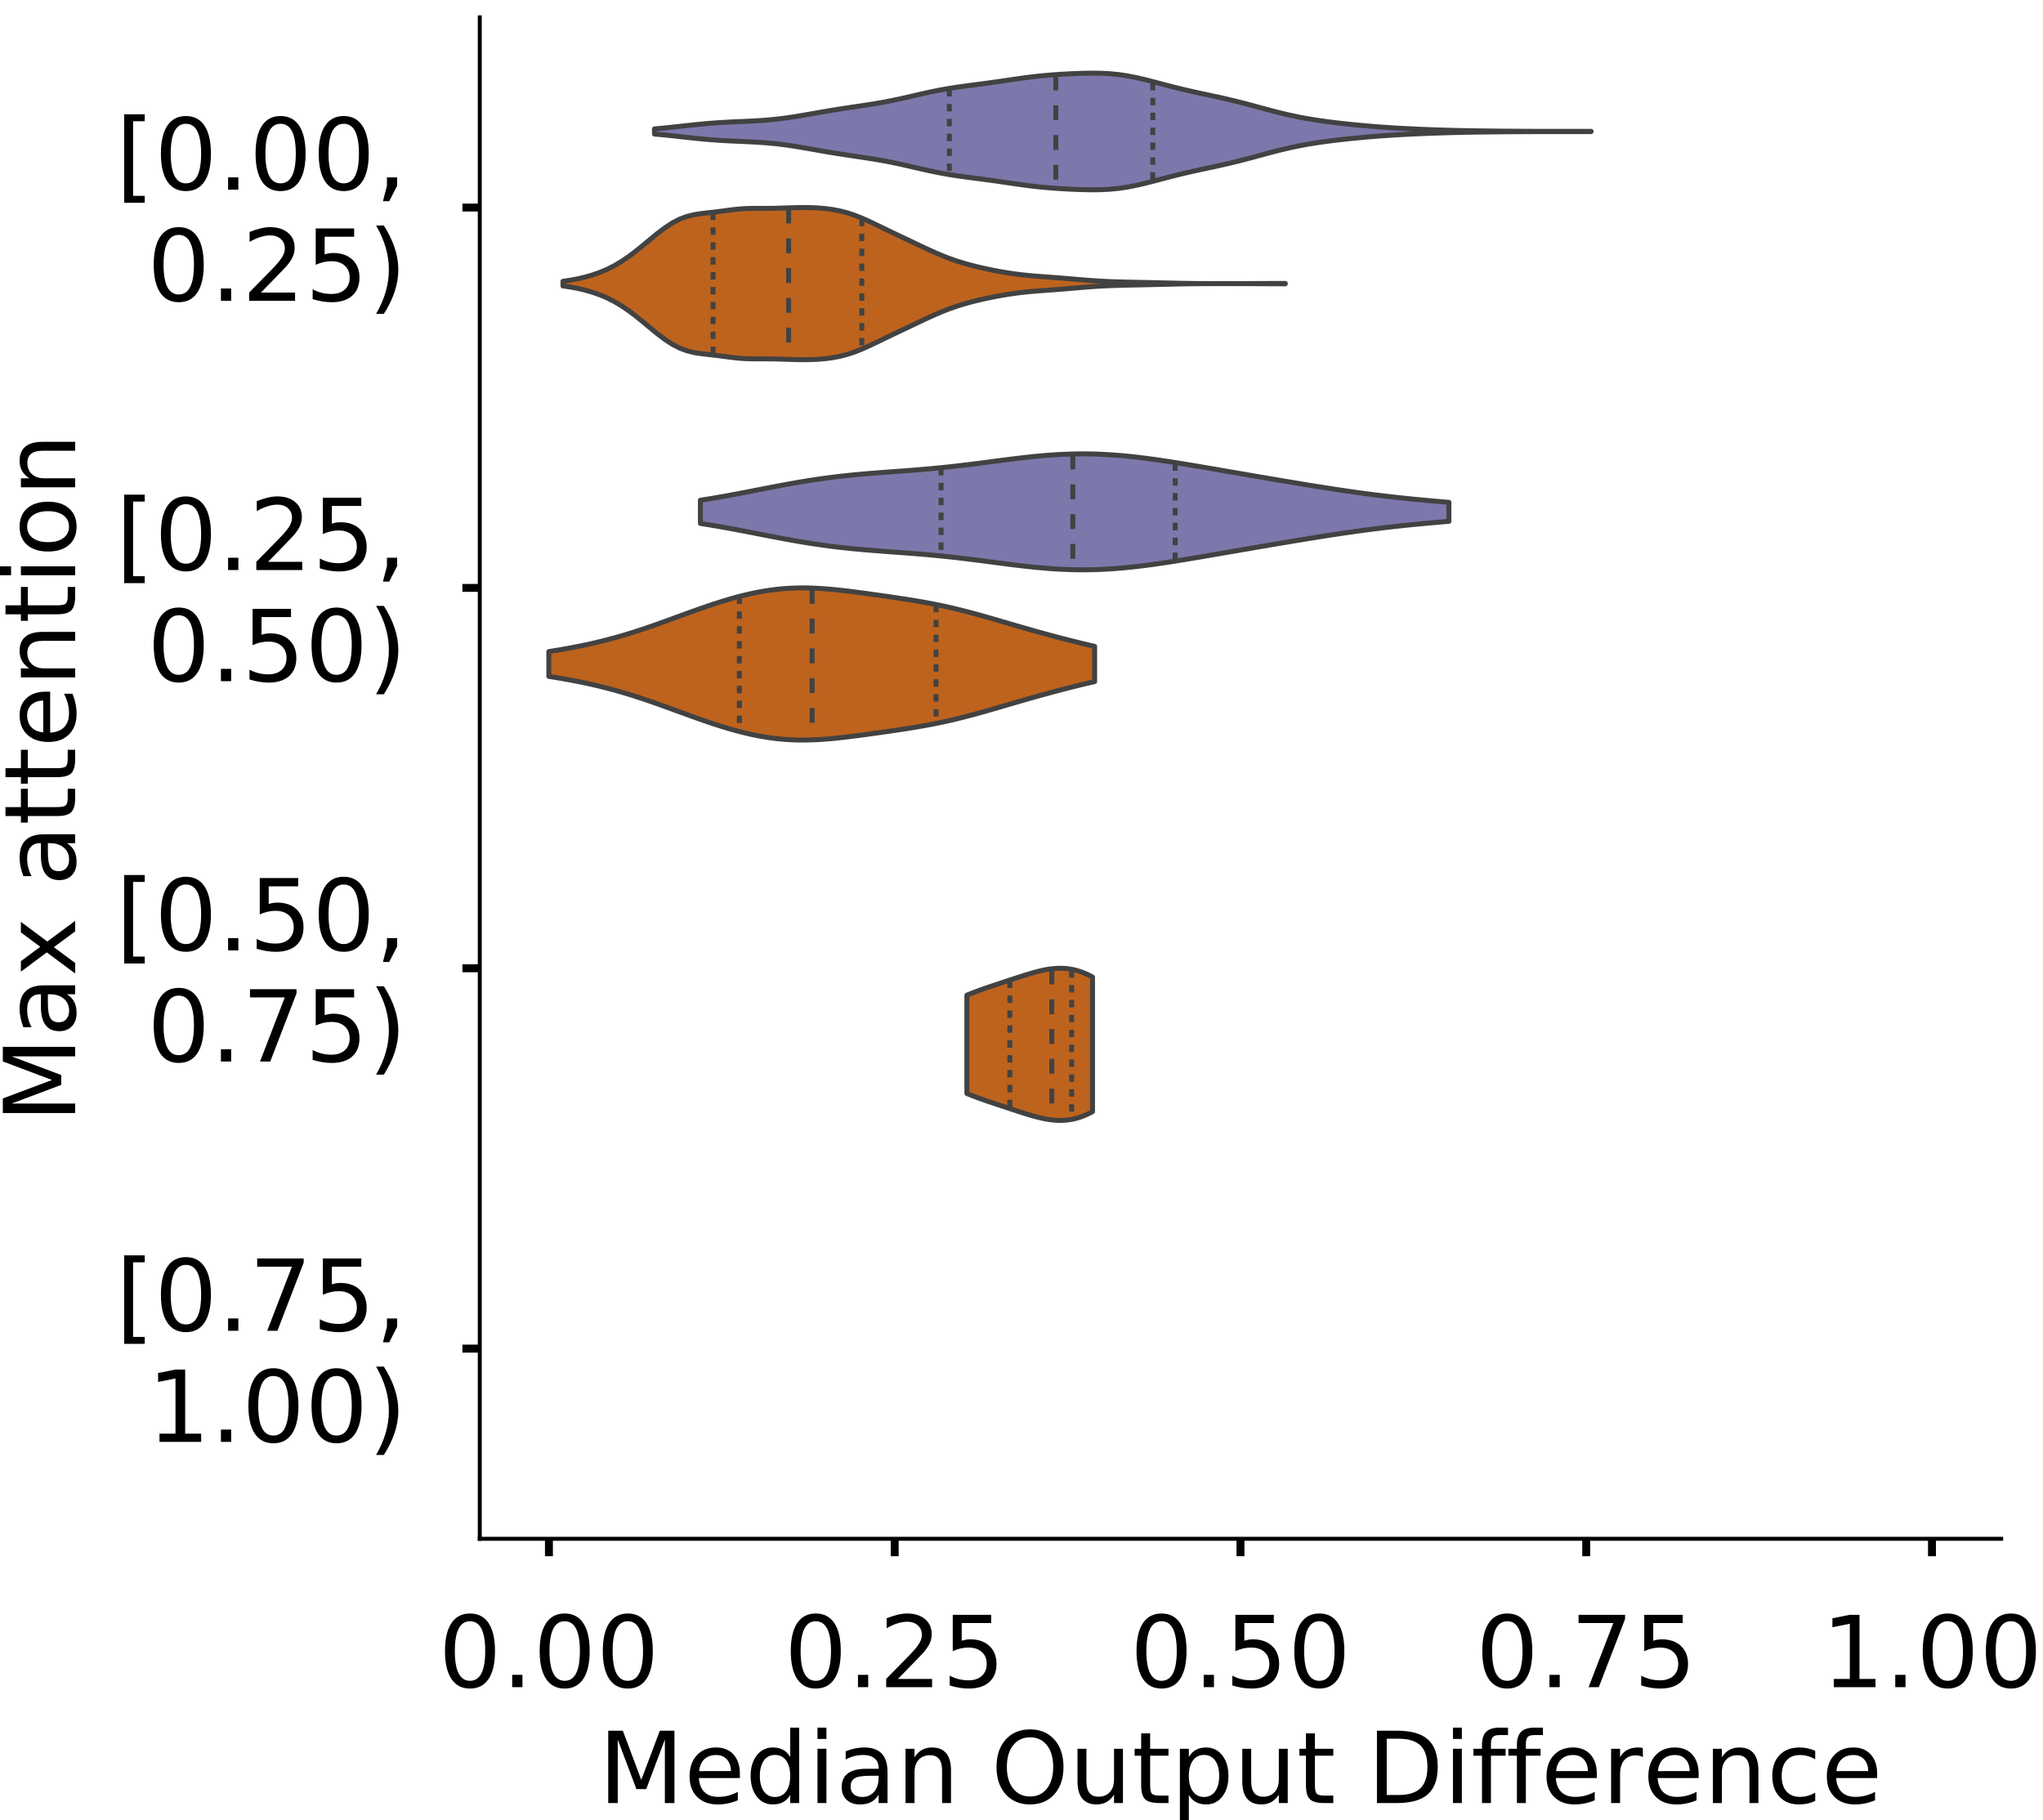 <?xml version="1.0" encoding="utf-8" standalone="no"?>
<!DOCTYPE svg PUBLIC "-//W3C//DTD SVG 1.1//EN"
  "http://www.w3.org/Graphics/SVG/1.1/DTD/svg11.dtd">
<!-- Created with matplotlib (https://matplotlib.org/) -->
<svg height="366.833pt" version="1.1" viewBox="0 0 411.77 366.833" width="411.77pt" xmlns="http://www.w3.org/2000/svg" xmlns:xlink="http://www.w3.org/1999/xlink">
 <defs>
  <style type="text/css">
*{stroke-linecap:butt;stroke-linejoin:round;}
  </style>
 </defs>
 <g id="figure_1">
  <g id="patch_1">
   <path d="M 0 366.833 
L 411.77 366.833 
L 411.77 -0 
L 0 -0 
z
" style="fill:#ffffff;"/>
  </g>
  <g id="axes_1">
   <g id="patch_2">
    <path d="M 96.7 310.133 
L 403.333 310.133 
L 403.333 3.5 
L 96.7 3.5 
z
" style="fill:#ffffff;"/>
   </g>
   <g id="PolyCollection_1">
    <defs>
     <path d="M 131.909 -339.819 
L 131.909 -340.852 
L 133.816 -341.029 
L 135.723 -341.226 
L 137.63 -341.436 
L 139.537 -341.644 
L 141.444 -341.837 
L 143.351 -342.003 
L 145.257 -342.138 
L 147.164 -342.242 
L 149.071 -342.328 
L 150.978 -342.412 
L 152.885 -342.514 
L 154.792 -342.652 
L 156.699 -342.841 
L 158.606 -343.083 
L 160.513 -343.372 
L 162.419 -343.694 
L 164.326 -344.031 
L 166.233 -344.364 
L 168.14 -344.684 
L 170.047 -344.985 
L 171.954 -345.271 
L 173.861 -345.552 
L 175.768 -345.846 
L 177.675 -346.168 
L 179.582 -346.529 
L 181.488 -346.93 
L 183.395 -347.362 
L 185.302 -347.803 
L 187.209 -348.231 
L 189.116 -348.625 
L 191.023 -348.972 
L 192.93 -349.271 
L 194.837 -349.536 
L 196.744 -349.784 
L 198.651 -350.034 
L 200.557 -350.298 
L 202.464 -350.575 
L 204.371 -350.856 
L 206.278 -351.125 
L 208.185 -351.366 
L 210.092 -351.57 
L 211.999 -351.736 
L 213.906 -351.867 
L 215.813 -351.97 
L 217.72 -352.046 
L 219.626 -352.089 
L 221.533 -352.08 
L 223.44 -351.997 
L 225.347 -351.821 
L 227.254 -351.541 
L 229.161 -351.164 
L 231.068 -350.714 
L 232.975 -350.22 
L 234.882 -349.716 
L 236.789 -349.224 
L 238.695 -348.759 
L 240.602 -348.323 
L 242.509 -347.907 
L 244.416 -347.499 
L 246.323 -347.083 
L 248.23 -346.643 
L 250.137 -346.172 
L 252.044 -345.673 
L 253.951 -345.155 
L 255.858 -344.639 
L 257.764 -344.144 
L 259.671 -343.688 
L 261.578 -343.28 
L 263.485 -342.923 
L 265.392 -342.613 
L 267.299 -342.341 
L 269.206 -342.101 
L 271.113 -341.884 
L 273.02 -341.686 
L 274.927 -341.505 
L 276.833 -341.342 
L 278.74 -341.198 
L 280.647 -341.071 
L 282.554 -340.96 
L 284.461 -340.863 
L 286.368 -340.777 
L 288.275 -340.702 
L 290.182 -340.636 
L 292.089 -340.579 
L 293.996 -340.532 
L 295.902 -340.494 
L 297.809 -340.463 
L 299.716 -340.438 
L 301.623 -340.418 
L 303.53 -340.401 
L 305.437 -340.387 
L 307.344 -340.376 
L 309.251 -340.367 
L 311.158 -340.362 
L 313.064 -340.36 
L 314.971 -340.36 
L 316.878 -340.361 
L 318.785 -340.362 
L 320.692 -340.362 
L 320.692 -340.31 
L 320.692 -340.31 
L 318.785 -340.31 
L 316.878 -340.311 
L 314.971 -340.312 
L 313.064 -340.312 
L 311.158 -340.31 
L 309.251 -340.304 
L 307.344 -340.296 
L 305.437 -340.285 
L 303.53 -340.271 
L 301.623 -340.254 
L 299.716 -340.234 
L 297.809 -340.209 
L 295.902 -340.178 
L 293.996 -340.14 
L 292.089 -340.093 
L 290.182 -340.036 
L 288.275 -339.97 
L 286.368 -339.894 
L 284.461 -339.809 
L 282.554 -339.712 
L 280.647 -339.601 
L 278.74 -339.474 
L 276.833 -339.329 
L 274.927 -339.166 
L 273.02 -338.986 
L 271.113 -338.788 
L 269.206 -338.571 
L 267.299 -338.33 
L 265.392 -338.059 
L 263.485 -337.749 
L 261.578 -337.392 
L 259.671 -336.984 
L 257.764 -336.528 
L 255.858 -336.033 
L 253.951 -335.517 
L 252.044 -334.999 
L 250.137 -334.499 
L 248.23 -334.029 
L 246.323 -333.589 
L 244.416 -333.172 
L 242.509 -332.764 
L 240.602 -332.349 
L 238.695 -331.912 
L 236.789 -331.447 
L 234.882 -330.956 
L 232.975 -330.451 
L 231.068 -329.958 
L 229.161 -329.507 
L 227.254 -329.131 
L 225.347 -328.851 
L 223.44 -328.674 
L 221.533 -328.592 
L 219.626 -328.583 
L 217.72 -328.625 
L 215.813 -328.702 
L 213.906 -328.805 
L 211.999 -328.936 
L 210.092 -329.102 
L 208.185 -329.306 
L 206.278 -329.547 
L 204.371 -329.816 
L 202.464 -330.097 
L 200.557 -330.374 
L 198.651 -330.638 
L 196.744 -330.888 
L 194.837 -331.136 
L 192.93 -331.4 
L 191.023 -331.7 
L 189.116 -332.047 
L 187.209 -332.44 
L 185.302 -332.868 
L 183.395 -333.31 
L 181.488 -333.742 
L 179.582 -334.143 
L 177.675 -334.504 
L 175.768 -334.826 
L 173.861 -335.119 
L 171.954 -335.401 
L 170.047 -335.687 
L 168.14 -335.988 
L 166.233 -336.307 
L 164.326 -336.641 
L 162.419 -336.977 
L 160.513 -337.299 
L 158.606 -337.589 
L 156.699 -337.831 
L 154.792 -338.019 
L 152.885 -338.158 
L 150.978 -338.26 
L 149.071 -338.344 
L 147.164 -338.43 
L 145.257 -338.534 
L 143.351 -338.668 
L 141.444 -338.834 
L 139.537 -339.027 
L 137.63 -339.236 
L 135.723 -339.445 
L 133.816 -339.643 
L 131.909 -339.819 
z
" id="m07b9c80032" style="stroke:#424242;"/>
    </defs>
    <g clip-path="url(#p0372a7e377)">
     <use style="fill:#7c78ab;stroke:#424242;" x="0" xlink:href="#m07b9c80032" y="366.833"/>
    </g>
   </g>
   <g id="PolyCollection_2">
    <defs>
     <path d="M 113.465 -309.203 
L 113.465 -310.142 
L 114.935 -310.359 
L 116.406 -310.635 
L 117.877 -310.977 
L 119.347 -311.395 
L 120.818 -311.903 
L 122.289 -312.518 
L 123.759 -313.254 
L 125.23 -314.123 
L 126.701 -315.121 
L 128.171 -316.231 
L 129.642 -317.421 
L 131.112 -318.644 
L 132.583 -319.843 
L 134.054 -320.952 
L 135.524 -321.91 
L 136.995 -322.67 
L 138.466 -323.217 
L 139.936 -323.576 
L 141.407 -323.803 
L 142.878 -323.973 
L 144.348 -324.141 
L 145.819 -324.331 
L 147.29 -324.527 
L 148.76 -324.69 
L 150.231 -324.793 
L 151.702 -324.835 
L 153.172 -324.838 
L 154.643 -324.837 
L 156.114 -324.855 
L 157.584 -324.896 
L 159.055 -324.946 
L 160.526 -324.988 
L 161.996 -325.004 
L 163.467 -324.984 
L 164.938 -324.917 
L 166.408 -324.792 
L 167.879 -324.594 
L 169.349 -324.309 
L 170.82 -323.924 
L 172.291 -323.436 
L 173.761 -322.853 
L 175.232 -322.196 
L 176.703 -321.495 
L 178.173 -320.78 
L 179.644 -320.07 
L 181.115 -319.37 
L 182.585 -318.674 
L 184.056 -317.976 
L 185.527 -317.277 
L 186.997 -316.586 
L 188.468 -315.92 
L 189.939 -315.296 
L 191.409 -314.725 
L 192.88 -314.213 
L 194.351 -313.757 
L 195.821 -313.352 
L 197.292 -312.987 
L 198.763 -312.655 
L 200.233 -312.352 
L 201.704 -312.075 
L 203.175 -311.828 
L 204.645 -311.614 
L 206.116 -311.433 
L 207.586 -311.283 
L 209.057 -311.158 
L 210.528 -311.047 
L 211.998 -310.941 
L 213.469 -310.83 
L 214.94 -310.71 
L 216.41 -310.584 
L 217.881 -310.457 
L 219.352 -310.338 
L 220.822 -310.234 
L 222.293 -310.148 
L 223.764 -310.081 
L 225.234 -310.03 
L 226.705 -309.991 
L 228.176 -309.958 
L 229.646 -309.929 
L 231.117 -309.899 
L 232.588 -309.867 
L 234.058 -309.832 
L 235.529 -309.796 
L 237 -309.762 
L 238.47 -309.732 
L 239.941 -309.709 
L 241.412 -309.693 
L 242.882 -309.683 
L 244.353 -309.678 
L 245.823 -309.675 
L 247.294 -309.675 
L 248.765 -309.676 
L 250.235 -309.678 
L 251.706 -309.683 
L 253.177 -309.689 
L 254.647 -309.696 
L 256.118 -309.704 
L 257.589 -309.709 
L 259.059 -309.711 
L 259.059 -309.634 
L 259.059 -309.634 
L 257.589 -309.636 
L 256.118 -309.641 
L 254.647 -309.649 
L 253.177 -309.656 
L 251.706 -309.662 
L 250.235 -309.667 
L 248.765 -309.669 
L 247.294 -309.67 
L 245.823 -309.67 
L 244.353 -309.667 
L 242.882 -309.662 
L 241.412 -309.652 
L 239.941 -309.636 
L 238.47 -309.613 
L 237 -309.583 
L 235.529 -309.549 
L 234.058 -309.513 
L 232.588 -309.478 
L 231.117 -309.446 
L 229.646 -309.416 
L 228.176 -309.387 
L 226.705 -309.354 
L 225.234 -309.315 
L 223.764 -309.264 
L 222.293 -309.197 
L 220.822 -309.111 
L 219.352 -309.007 
L 217.881 -308.888 
L 216.41 -308.761 
L 214.94 -308.635 
L 213.469 -308.515 
L 211.998 -308.404 
L 210.528 -308.298 
L 209.057 -308.187 
L 207.586 -308.062 
L 206.116 -307.912 
L 204.645 -307.731 
L 203.175 -307.517 
L 201.704 -307.27 
L 200.233 -306.993 
L 198.763 -306.69 
L 197.292 -306.358 
L 195.821 -305.993 
L 194.351 -305.588 
L 192.88 -305.132 
L 191.409 -304.62 
L 189.939 -304.049 
L 188.468 -303.425 
L 186.997 -302.759 
L 185.527 -302.068 
L 184.056 -301.369 
L 182.585 -300.671 
L 181.115 -299.975 
L 179.644 -299.275 
L 178.173 -298.565 
L 176.703 -297.85 
L 175.232 -297.149 
L 173.761 -296.492 
L 172.291 -295.909 
L 170.82 -295.421 
L 169.349 -295.036 
L 167.879 -294.751 
L 166.408 -294.553 
L 164.938 -294.428 
L 163.467 -294.361 
L 161.996 -294.341 
L 160.526 -294.357 
L 159.055 -294.399 
L 157.584 -294.449 
L 156.114 -294.49 
L 154.643 -294.508 
L 153.172 -294.507 
L 151.702 -294.51 
L 150.231 -294.552 
L 148.76 -294.655 
L 147.29 -294.818 
L 145.819 -295.014 
L 144.348 -295.204 
L 142.878 -295.372 
L 141.407 -295.542 
L 139.936 -295.769 
L 138.466 -296.128 
L 136.995 -296.675 
L 135.524 -297.435 
L 134.054 -298.393 
L 132.583 -299.502 
L 131.112 -300.701 
L 129.642 -301.924 
L 128.171 -303.114 
L 126.701 -304.224 
L 125.23 -305.222 
L 123.759 -306.091 
L 122.289 -306.827 
L 120.818 -307.442 
L 119.347 -307.95 
L 117.877 -308.368 
L 116.406 -308.71 
L 114.935 -308.986 
L 113.465 -309.203 
z
" id="m104f48e568" style="stroke:#424242;"/>
    </defs>
    <g clip-path="url(#p0372a7e377)">
     <use style="fill:#be631d;stroke:#424242;" x="0" xlink:href="#m104f48e568" y="366.833"/>
    </g>
   </g>
   <g id="PolyCollection_3">
    <defs>
     <path d="M 141.166 -261.341 
L 141.166 -266.014 
L 142.69 -266.256 
L 144.213 -266.51 
L 145.737 -266.777 
L 147.261 -267.053 
L 148.785 -267.338 
L 150.309 -267.63 
L 151.833 -267.926 
L 153.357 -268.223 
L 154.881 -268.519 
L 156.404 -268.812 
L 157.928 -269.098 
L 159.452 -269.375 
L 160.976 -269.641 
L 162.5 -269.895 
L 164.024 -270.133 
L 165.548 -270.356 
L 167.072 -270.562 
L 168.596 -270.752 
L 170.119 -270.925 
L 171.643 -271.084 
L 173.167 -271.229 
L 174.691 -271.363 
L 176.215 -271.487 
L 177.739 -271.604 
L 179.263 -271.718 
L 180.787 -271.829 
L 182.31 -271.942 
L 183.834 -272.059 
L 185.358 -272.182 
L 186.882 -272.312 
L 188.406 -272.452 
L 189.93 -272.602 
L 191.454 -272.761 
L 192.978 -272.931 
L 194.502 -273.111 
L 196.025 -273.298 
L 197.549 -273.492 
L 199.073 -273.691 
L 200.597 -273.891 
L 202.121 -274.089 
L 203.645 -274.284 
L 205.169 -274.471 
L 206.693 -274.648 
L 208.216 -274.811 
L 209.74 -274.957 
L 211.264 -275.084 
L 212.788 -275.19 
L 214.312 -275.271 
L 215.836 -275.327 
L 217.36 -275.357 
L 218.884 -275.359 
L 220.408 -275.333 
L 221.931 -275.28 
L 223.455 -275.201 
L 224.979 -275.096 
L 226.503 -274.967 
L 228.027 -274.816 
L 229.551 -274.644 
L 231.075 -274.455 
L 232.599 -274.249 
L 234.122 -274.03 
L 235.646 -273.8 
L 237.17 -273.561 
L 238.694 -273.314 
L 240.218 -273.061 
L 241.742 -272.805 
L 243.266 -272.545 
L 244.79 -272.284 
L 246.314 -272.021 
L 247.837 -271.759 
L 249.361 -271.496 
L 250.885 -271.234 
L 252.409 -270.972 
L 253.933 -270.711 
L 255.457 -270.451 
L 256.981 -270.192 
L 258.505 -269.935 
L 260.028 -269.679 
L 261.552 -269.425 
L 263.076 -269.174 
L 264.6 -268.927 
L 266.124 -268.683 
L 267.648 -268.443 
L 269.172 -268.209 
L 270.696 -267.982 
L 272.219 -267.761 
L 273.743 -267.547 
L 275.267 -267.341 
L 276.791 -267.144 
L 278.315 -266.955 
L 279.839 -266.775 
L 281.363 -266.602 
L 282.887 -266.438 
L 284.411 -266.282 
L 285.934 -266.132 
L 287.458 -265.989 
L 288.982 -265.852 
L 290.506 -265.72 
L 292.03 -265.593 
L 292.03 -261.762 
L 292.03 -261.762 
L 290.506 -261.635 
L 288.982 -261.503 
L 287.458 -261.366 
L 285.934 -261.223 
L 284.411 -261.073 
L 282.887 -260.917 
L 281.363 -260.753 
L 279.839 -260.58 
L 278.315 -260.4 
L 276.791 -260.211 
L 275.267 -260.014 
L 273.743 -259.808 
L 272.219 -259.594 
L 270.696 -259.373 
L 269.172 -259.146 
L 267.648 -258.912 
L 266.124 -258.672 
L 264.6 -258.428 
L 263.076 -258.181 
L 261.552 -257.93 
L 260.028 -257.676 
L 258.505 -257.42 
L 256.981 -257.163 
L 255.457 -256.904 
L 253.933 -256.644 
L 252.409 -256.383 
L 250.885 -256.121 
L 249.361 -255.859 
L 247.837 -255.596 
L 246.314 -255.334 
L 244.79 -255.071 
L 243.266 -254.81 
L 241.742 -254.55 
L 240.218 -254.294 
L 238.694 -254.041 
L 237.17 -253.794 
L 235.646 -253.555 
L 234.122 -253.325 
L 232.599 -253.106 
L 231.075 -252.9 
L 229.551 -252.711 
L 228.027 -252.539 
L 226.503 -252.388 
L 224.979 -252.259 
L 223.455 -252.154 
L 221.931 -252.075 
L 220.408 -252.022 
L 218.884 -251.996 
L 217.36 -251.998 
L 215.836 -252.028 
L 214.312 -252.084 
L 212.788 -252.165 
L 211.264 -252.271 
L 209.74 -252.398 
L 208.216 -252.544 
L 206.693 -252.707 
L 205.169 -252.884 
L 203.645 -253.071 
L 202.121 -253.266 
L 200.597 -253.464 
L 199.073 -253.664 
L 197.549 -253.863 
L 196.025 -254.057 
L 194.502 -254.244 
L 192.978 -254.424 
L 191.454 -254.594 
L 189.93 -254.753 
L 188.406 -254.903 
L 186.882 -255.043 
L 185.358 -255.173 
L 183.834 -255.296 
L 182.31 -255.413 
L 180.787 -255.526 
L 179.263 -255.637 
L 177.739 -255.751 
L 176.215 -255.868 
L 174.691 -255.992 
L 173.167 -256.126 
L 171.643 -256.271 
L 170.119 -256.43 
L 168.596 -256.603 
L 167.072 -256.793 
L 165.548 -256.999 
L 164.024 -257.222 
L 162.5 -257.46 
L 160.976 -257.714 
L 159.452 -257.98 
L 157.928 -258.257 
L 156.404 -258.543 
L 154.881 -258.836 
L 153.357 -259.132 
L 151.833 -259.429 
L 150.309 -259.725 
L 148.785 -260.017 
L 147.261 -260.302 
L 145.737 -260.578 
L 144.213 -260.845 
L 142.69 -261.099 
L 141.166 -261.341 
z
" id="m9729a7b9bf" style="stroke:#424242;"/>
    </defs>
    <g clip-path="url(#p0372a7e377)">
     <use style="fill:#7c78ab;stroke:#424242;" x="0" xlink:href="#m9729a7b9bf" y="366.833"/>
    </g>
   </g>
   <g id="PolyCollection_4">
    <defs>
     <path d="M 110.617 -230.513 
L 110.617 -235.515 
L 111.728 -235.692 
L 112.839 -235.877 
L 113.95 -236.071 
L 115.061 -236.273 
L 116.173 -236.486 
L 117.284 -236.709 
L 118.395 -236.943 
L 119.506 -237.19 
L 120.617 -237.45 
L 121.729 -237.723 
L 122.84 -238.01 
L 123.951 -238.311 
L 125.062 -238.625 
L 126.174 -238.954 
L 127.285 -239.295 
L 128.396 -239.649 
L 129.507 -240.015 
L 130.618 -240.391 
L 131.73 -240.776 
L 132.841 -241.168 
L 133.952 -241.567 
L 135.063 -241.97 
L 136.174 -242.375 
L 137.286 -242.782 
L 138.397 -243.187 
L 139.508 -243.588 
L 140.619 -243.985 
L 141.731 -244.375 
L 142.842 -244.756 
L 143.953 -245.127 
L 145.064 -245.485 
L 146.175 -245.829 
L 147.287 -246.156 
L 148.398 -246.466 
L 149.509 -246.757 
L 150.62 -247.026 
L 151.731 -247.274 
L 152.843 -247.497 
L 153.954 -247.696 
L 155.065 -247.869 
L 156.176 -248.015 
L 157.288 -248.135 
L 158.399 -248.227 
L 159.51 -248.293 
L 160.621 -248.332 
L 161.732 -248.346 
L 162.844 -248.335 
L 163.955 -248.302 
L 165.066 -248.248 
L 166.177 -248.174 
L 167.289 -248.084 
L 168.4 -247.979 
L 169.511 -247.861 
L 170.622 -247.733 
L 171.733 -247.596 
L 172.845 -247.453 
L 173.956 -247.306 
L 175.067 -247.154 
L 176.178 -247.001 
L 177.289 -246.844 
L 178.401 -246.686 
L 179.512 -246.526 
L 180.623 -246.363 
L 181.734 -246.196 
L 182.846 -246.024 
L 183.957 -245.847 
L 185.068 -245.662 
L 186.179 -245.468 
L 187.29 -245.264 
L 188.402 -245.05 
L 189.513 -244.824 
L 190.624 -244.585 
L 191.735 -244.335 
L 192.846 -244.072 
L 193.958 -243.797 
L 195.069 -243.512 
L 196.18 -243.216 
L 197.291 -242.912 
L 198.403 -242.6 
L 199.514 -242.283 
L 200.625 -241.962 
L 201.736 -241.638 
L 202.847 -241.313 
L 203.959 -240.987 
L 205.07 -240.664 
L 206.181 -240.342 
L 207.292 -240.023 
L 208.403 -239.708 
L 209.515 -239.398 
L 210.626 -239.091 
L 211.737 -238.79 
L 212.848 -238.493 
L 213.96 -238.201 
L 215.071 -237.915 
L 216.182 -237.633 
L 217.293 -237.357 
L 218.404 -237.087 
L 219.516 -236.822 
L 220.627 -236.564 
L 220.627 -229.464 
L 220.627 -229.464 
L 219.516 -229.206 
L 218.404 -228.942 
L 217.293 -228.671 
L 216.182 -228.395 
L 215.071 -228.114 
L 213.96 -227.827 
L 212.848 -227.535 
L 211.737 -227.238 
L 210.626 -226.937 
L 209.515 -226.631 
L 208.403 -226.32 
L 207.292 -226.005 
L 206.181 -225.686 
L 205.07 -225.365 
L 203.959 -225.041 
L 202.847 -224.716 
L 201.736 -224.391 
L 200.625 -224.066 
L 199.514 -223.745 
L 198.403 -223.428 
L 197.291 -223.116 
L 196.18 -222.812 
L 195.069 -222.517 
L 193.958 -222.231 
L 192.846 -221.956 
L 191.735 -221.694 
L 190.624 -221.443 
L 189.513 -221.205 
L 188.402 -220.978 
L 187.29 -220.764 
L 186.179 -220.56 
L 185.068 -220.367 
L 183.957 -220.182 
L 182.846 -220.004 
L 181.734 -219.832 
L 180.623 -219.665 
L 179.512 -219.502 
L 178.401 -219.342 
L 177.289 -219.184 
L 176.178 -219.028 
L 175.067 -218.874 
L 173.956 -218.723 
L 172.845 -218.575 
L 171.733 -218.432 
L 170.622 -218.296 
L 169.511 -218.168 
L 168.4 -218.05 
L 167.289 -217.945 
L 166.177 -217.854 
L 165.066 -217.781 
L 163.955 -217.726 
L 162.844 -217.693 
L 161.732 -217.683 
L 160.621 -217.696 
L 159.51 -217.736 
L 158.399 -217.801 
L 157.288 -217.894 
L 156.176 -218.013 
L 155.065 -218.16 
L 153.954 -218.333 
L 152.843 -218.531 
L 151.731 -218.755 
L 150.62 -219.002 
L 149.509 -219.272 
L 148.398 -219.562 
L 147.287 -219.872 
L 146.175 -220.2 
L 145.064 -220.544 
L 143.953 -220.902 
L 142.842 -221.272 
L 141.731 -221.653 
L 140.619 -222.043 
L 139.508 -222.44 
L 138.397 -222.842 
L 137.286 -223.247 
L 136.174 -223.653 
L 135.063 -224.058 
L 133.952 -224.461 
L 132.841 -224.86 
L 131.73 -225.253 
L 130.618 -225.638 
L 129.507 -226.014 
L 128.396 -226.379 
L 127.285 -226.733 
L 126.174 -227.075 
L 125.062 -227.403 
L 123.951 -227.718 
L 122.84 -228.018 
L 121.729 -228.305 
L 120.617 -228.578 
L 119.506 -228.838 
L 118.395 -229.085 
L 117.284 -229.32 
L 116.173 -229.543 
L 115.061 -229.755 
L 113.95 -229.958 
L 112.839 -230.151 
L 111.728 -230.336 
L 110.617 -230.513 
z
" id="mc5e577e19a" style="stroke:#424242;"/>
    </defs>
    <g clip-path="url(#p0372a7e377)">
     <use style="fill:#be631d;stroke:#424242;" x="0" xlink:href="#mc5e577e19a" y="366.833"/>
    </g>
   </g>
   <g id="PolyCollection_5">
    <defs>
     <path d="M 194.874 -146.451 
L 194.874 -166.261 
L 195.13 -166.365 
L 195.386 -166.469 
L 195.642 -166.571 
L 195.898 -166.671 
L 196.153 -166.771 
L 196.409 -166.869 
L 196.665 -166.965 
L 196.921 -167.061 
L 197.177 -167.155 
L 197.432 -167.249 
L 197.688 -167.341 
L 197.944 -167.432 
L 198.2 -167.523 
L 198.456 -167.612 
L 198.712 -167.701 
L 198.967 -167.79 
L 199.223 -167.877 
L 199.479 -167.964 
L 199.735 -168.051 
L 199.991 -168.137 
L 200.246 -168.223 
L 200.502 -168.308 
L 200.758 -168.394 
L 201.014 -168.479 
L 201.27 -168.563 
L 201.526 -168.648 
L 201.781 -168.733 
L 202.037 -168.817 
L 202.293 -168.902 
L 202.549 -168.986 
L 202.805 -169.07 
L 203.061 -169.155 
L 203.316 -169.239 
L 203.572 -169.324 
L 203.828 -169.408 
L 204.084 -169.492 
L 204.34 -169.576 
L 204.595 -169.66 
L 204.851 -169.744 
L 205.107 -169.827 
L 205.363 -169.91 
L 205.619 -169.993 
L 205.875 -170.075 
L 206.13 -170.157 
L 206.386 -170.238 
L 206.642 -170.318 
L 206.898 -170.398 
L 207.154 -170.476 
L 207.409 -170.554 
L 207.665 -170.63 
L 207.921 -170.704 
L 208.177 -170.777 
L 208.433 -170.849 
L 208.689 -170.919 
L 208.944 -170.986 
L 209.2 -171.052 
L 209.456 -171.115 
L 209.712 -171.176 
L 209.968 -171.235 
L 210.224 -171.29 
L 210.479 -171.343 
L 210.735 -171.392 
L 210.991 -171.439 
L 211.247 -171.481 
L 211.503 -171.521 
L 211.758 -171.556 
L 212.014 -171.588 
L 212.27 -171.615 
L 212.526 -171.639 
L 212.782 -171.658 
L 213.038 -171.672 
L 213.293 -171.682 
L 213.549 -171.687 
L 213.805 -171.688 
L 214.061 -171.683 
L 214.317 -171.673 
L 214.572 -171.658 
L 214.828 -171.638 
L 215.084 -171.612 
L 215.34 -171.581 
L 215.596 -171.544 
L 215.852 -171.502 
L 216.107 -171.454 
L 216.363 -171.4 
L 216.619 -171.341 
L 216.875 -171.276 
L 217.131 -171.205 
L 217.387 -171.129 
L 217.642 -171.047 
L 217.898 -170.959 
L 218.154 -170.866 
L 218.41 -170.767 
L 218.666 -170.662 
L 218.921 -170.552 
L 219.177 -170.437 
L 219.433 -170.316 
L 219.689 -170.191 
L 219.945 -170.06 
L 220.201 -169.924 
L 220.201 -142.788 
L 220.201 -142.788 
L 219.945 -142.652 
L 219.689 -142.521 
L 219.433 -142.395 
L 219.177 -142.275 
L 218.921 -142.159 
L 218.666 -142.049 
L 218.41 -141.945 
L 218.154 -141.846 
L 217.898 -141.753 
L 217.642 -141.665 
L 217.387 -141.583 
L 217.131 -141.506 
L 216.875 -141.436 
L 216.619 -141.371 
L 216.363 -141.312 
L 216.107 -141.258 
L 215.852 -141.21 
L 215.596 -141.168 
L 215.34 -141.131 
L 215.084 -141.1 
L 214.828 -141.074 
L 214.572 -141.054 
L 214.317 -141.039 
L 214.061 -141.029 
L 213.805 -141.024 
L 213.549 -141.024 
L 213.293 -141.03 
L 213.038 -141.039 
L 212.782 -141.054 
L 212.526 -141.073 
L 212.27 -141.096 
L 212.014 -141.124 
L 211.758 -141.155 
L 211.503 -141.191 
L 211.247 -141.23 
L 210.991 -141.273 
L 210.735 -141.319 
L 210.479 -141.369 
L 210.224 -141.422 
L 209.968 -141.477 
L 209.712 -141.535 
L 209.456 -141.596 
L 209.2 -141.66 
L 208.944 -141.725 
L 208.689 -141.793 
L 208.433 -141.863 
L 208.177 -141.934 
L 207.921 -142.007 
L 207.665 -142.082 
L 207.409 -142.158 
L 207.154 -142.235 
L 206.898 -142.314 
L 206.642 -142.393 
L 206.386 -142.473 
L 206.13 -142.555 
L 205.875 -142.636 
L 205.619 -142.718 
L 205.363 -142.801 
L 205.107 -142.884 
L 204.851 -142.968 
L 204.595 -143.052 
L 204.34 -143.136 
L 204.084 -143.22 
L 203.828 -143.304 
L 203.572 -143.388 
L 203.316 -143.472 
L 203.061 -143.557 
L 202.805 -143.641 
L 202.549 -143.726 
L 202.293 -143.81 
L 202.037 -143.895 
L 201.781 -143.979 
L 201.526 -144.064 
L 201.27 -144.148 
L 201.014 -144.233 
L 200.758 -144.318 
L 200.502 -144.403 
L 200.246 -144.489 
L 199.991 -144.575 
L 199.735 -144.661 
L 199.479 -144.747 
L 199.223 -144.834 
L 198.967 -144.922 
L 198.712 -145.01 
L 198.456 -145.099 
L 198.2 -145.189 
L 197.944 -145.279 
L 197.688 -145.371 
L 197.432 -145.463 
L 197.177 -145.556 
L 196.921 -145.651 
L 196.665 -145.746 
L 196.409 -145.843 
L 196.153 -145.941 
L 195.898 -146.04 
L 195.642 -146.141 
L 195.386 -146.243 
L 195.13 -146.346 
L 194.874 -146.451 
z
" id="m0be4e04fec" style="stroke:#424242;"/>
    </defs>
    <g clip-path="url(#p0372a7e377)">
     <use style="fill:#be631d;stroke:#424242;" x="0" xlink:href="#m0be4e04fec" y="366.833"/>
    </g>
   </g>
   <g id="patch_3">
    <path clip-path="url(#p0372a7e377)" d="M 110.638 41.829 
L 110.638 41.829 
L 110.638 41.829 
L 110.638 41.829 
z
" style="fill:#7c78ab;stroke:#424242;stroke-linejoin:miter;stroke-width:0.5;"/>
   </g>
   <g id="patch_4">
    <path clip-path="url(#p0372a7e377)" d="M 110.638 41.829 
L 110.638 41.829 
L 110.638 41.829 
L 110.638 41.829 
z
" style="fill:#be631d;stroke:#424242;stroke-linejoin:miter;stroke-width:0.5;"/>
   </g>
   <g id="matplotlib.axis_1">
    <g id="xtick_1">
     <g id="line2d_1">
      <defs>
       <path d="M 0 0 
L 0 3.5 
" id="m68cebe963a" style="stroke:#000000;stroke-width:1.6;"/>
      </defs>
      <g>
       <use style="stroke:#000000;stroke-width:1.6;" x="110.638" xlink:href="#m68cebe963a" y="310.133"/>
      </g>
     </g>
     <g id="text_1">
      <!-- 0.00 -->
      <defs>
       <path d="M 31.781 66.406 
Q 24.172 66.406 20.328 58.906 
Q 16.5 51.422 16.5 36.375 
Q 16.5 21.391 20.328 13.891 
Q 24.172 6.391 31.781 6.391 
Q 39.453 6.391 43.281 13.891 
Q 47.125 21.391 47.125 36.375 
Q 47.125 51.422 43.281 58.906 
Q 39.453 66.406 31.781 66.406 
z
M 31.781 74.219 
Q 44.047 74.219 50.516 64.516 
Q 56.984 54.828 56.984 36.375 
Q 56.984 17.969 50.516 8.266 
Q 44.047 -1.422 31.781 -1.422 
Q 19.531 -1.422 13.062 8.266 
Q 6.594 17.969 6.594 36.375 
Q 6.594 54.828 13.062 64.516 
Q 19.531 74.219 31.781 74.219 
z
" id="DejaVuSans-48"/>
       <path d="M 10.688 12.406 
L 21 12.406 
L 21 0 
L 10.688 0 
z
" id="DejaVuSans-46"/>
      </defs>
      <g transform="translate(88.372 340.03)scale(0.2 -0.2)">
       <use xlink:href="#DejaVuSans-48"/>
       <use x="63.623" xlink:href="#DejaVuSans-46"/>
       <use x="95.41" xlink:href="#DejaVuSans-48"/>
       <use x="159.033" xlink:href="#DejaVuSans-48"/>
      </g>
     </g>
    </g>
    <g id="xtick_2">
     <g id="line2d_2">
      <g>
       <use style="stroke:#000000;stroke-width:1.6;" x="180.327" xlink:href="#m68cebe963a" y="310.133"/>
      </g>
     </g>
     <g id="text_2">
      <!-- 0.25 -->
      <defs>
       <path d="M 19.188 8.297 
L 53.609 8.297 
L 53.609 0 
L 7.328 0 
L 7.328 8.297 
Q 12.938 14.109 22.625 23.891 
Q 32.328 33.688 34.812 36.531 
Q 39.547 41.844 41.422 45.531 
Q 43.312 49.219 43.312 52.781 
Q 43.312 58.594 39.234 62.25 
Q 35.156 65.922 28.609 65.922 
Q 23.969 65.922 18.812 64.312 
Q 13.672 62.703 7.812 59.422 
L 7.812 69.391 
Q 13.766 71.781 18.938 73 
Q 24.125 74.219 28.422 74.219 
Q 39.75 74.219 46.484 68.547 
Q 53.219 62.891 53.219 53.422 
Q 53.219 48.922 51.531 44.891 
Q 49.859 40.875 45.406 35.406 
Q 44.188 33.984 37.641 27.219 
Q 31.109 20.453 19.188 8.297 
z
" id="DejaVuSans-50"/>
       <path d="M 10.797 72.906 
L 49.516 72.906 
L 49.516 64.594 
L 19.828 64.594 
L 19.828 46.734 
Q 21.969 47.469 24.109 47.828 
Q 26.266 48.188 28.422 48.188 
Q 40.625 48.188 47.75 41.5 
Q 54.891 34.812 54.891 23.391 
Q 54.891 11.625 47.562 5.094 
Q 40.234 -1.422 26.906 -1.422 
Q 22.312 -1.422 17.547 -0.641 
Q 12.797 0.141 7.719 1.703 
L 7.719 11.625 
Q 12.109 9.234 16.797 8.062 
Q 21.484 6.891 26.703 6.891 
Q 35.156 6.891 40.078 11.328 
Q 45.016 15.766 45.016 23.391 
Q 45.016 31 40.078 35.438 
Q 35.156 39.891 26.703 39.891 
Q 22.75 39.891 18.812 39.016 
Q 14.891 38.141 10.797 36.281 
z
" id="DejaVuSans-53"/>
      </defs>
      <g transform="translate(158.062 340.03)scale(0.2 -0.2)">
       <use xlink:href="#DejaVuSans-48"/>
       <use x="63.623" xlink:href="#DejaVuSans-46"/>
       <use x="95.41" xlink:href="#DejaVuSans-50"/>
       <use x="159.033" xlink:href="#DejaVuSans-53"/>
      </g>
     </g>
    </g>
    <g id="xtick_3">
     <g id="line2d_3">
      <g>
       <use style="stroke:#000000;stroke-width:1.6;" x="250.017" xlink:href="#m68cebe963a" y="310.133"/>
      </g>
     </g>
     <g id="text_3">
      <!-- 0.50 -->
      <g transform="translate(227.751 340.03)scale(0.2 -0.2)">
       <use xlink:href="#DejaVuSans-48"/>
       <use x="63.623" xlink:href="#DejaVuSans-46"/>
       <use x="95.41" xlink:href="#DejaVuSans-53"/>
       <use x="159.033" xlink:href="#DejaVuSans-48"/>
      </g>
     </g>
    </g>
    <g id="xtick_4">
     <g id="line2d_4">
      <g>
       <use style="stroke:#000000;stroke-width:1.6;" x="319.706" xlink:href="#m68cebe963a" y="310.133"/>
      </g>
     </g>
     <g id="text_4">
      <!-- 0.75 -->
      <defs>
       <path d="M 8.203 72.906 
L 55.078 72.906 
L 55.078 68.703 
L 28.609 0 
L 18.312 0 
L 43.219 64.594 
L 8.203 64.594 
z
" id="DejaVuSans-55"/>
      </defs>
      <g transform="translate(297.44 340.03)scale(0.2 -0.2)">
       <use xlink:href="#DejaVuSans-48"/>
       <use x="63.623" xlink:href="#DejaVuSans-46"/>
       <use x="95.41" xlink:href="#DejaVuSans-55"/>
       <use x="159.033" xlink:href="#DejaVuSans-53"/>
      </g>
     </g>
    </g>
    <g id="xtick_5">
     <g id="line2d_5">
      <g>
       <use style="stroke:#000000;stroke-width:1.6;" x="389.395" xlink:href="#m68cebe963a" y="310.133"/>
      </g>
     </g>
     <g id="text_5">
      <!-- 1.00 -->
      <defs>
       <path d="M 12.406 8.297 
L 28.516 8.297 
L 28.516 63.922 
L 10.984 60.406 
L 10.984 69.391 
L 28.422 72.906 
L 38.281 72.906 
L 38.281 8.297 
L 54.391 8.297 
L 54.391 0 
L 12.406 0 
z
" id="DejaVuSans-49"/>
      </defs>
      <g transform="translate(367.13 340.03)scale(0.2 -0.2)">
       <use xlink:href="#DejaVuSans-49"/>
       <use x="63.623" xlink:href="#DejaVuSans-46"/>
       <use x="95.41" xlink:href="#DejaVuSans-48"/>
       <use x="159.033" xlink:href="#DejaVuSans-48"/>
      </g>
     </g>
    </g>
    <g id="text_6">
     <!-- Median Output Difference -->
     <defs>
      <path d="M 9.812 72.906 
L 24.516 72.906 
L 43.109 23.297 
L 61.812 72.906 
L 76.516 72.906 
L 76.516 0 
L 66.891 0 
L 66.891 64.016 
L 48.094 14.016 
L 38.188 14.016 
L 19.391 64.016 
L 19.391 0 
L 9.812 0 
z
" id="DejaVuSans-77"/>
      <path d="M 56.203 29.594 
L 56.203 25.203 
L 14.891 25.203 
Q 15.484 15.922 20.484 11.062 
Q 25.484 6.203 34.422 6.203 
Q 39.594 6.203 44.453 7.469 
Q 49.312 8.734 54.109 11.281 
L 54.109 2.781 
Q 49.266 0.734 44.188 -0.344 
Q 39.109 -1.422 33.891 -1.422 
Q 20.797 -1.422 13.156 6.188 
Q 5.516 13.812 5.516 26.812 
Q 5.516 40.234 12.766 48.109 
Q 20.016 56 32.328 56 
Q 43.359 56 49.781 48.891 
Q 56.203 41.797 56.203 29.594 
z
M 47.219 32.234 
Q 47.125 39.594 43.094 43.984 
Q 39.062 48.391 32.422 48.391 
Q 24.906 48.391 20.391 44.141 
Q 15.875 39.891 15.188 32.172 
z
" id="DejaVuSans-101"/>
      <path d="M 45.406 46.391 
L 45.406 75.984 
L 54.391 75.984 
L 54.391 0 
L 45.406 0 
L 45.406 8.203 
Q 42.578 3.328 38.25 0.953 
Q 33.938 -1.422 27.875 -1.422 
Q 17.969 -1.422 11.734 6.484 
Q 5.516 14.406 5.516 27.297 
Q 5.516 40.188 11.734 48.094 
Q 17.969 56 27.875 56 
Q 33.938 56 38.25 53.625 
Q 42.578 51.266 45.406 46.391 
z
M 14.797 27.297 
Q 14.797 17.391 18.875 11.75 
Q 22.953 6.109 30.078 6.109 
Q 37.203 6.109 41.297 11.75 
Q 45.406 17.391 45.406 27.297 
Q 45.406 37.203 41.297 42.844 
Q 37.203 48.484 30.078 48.484 
Q 22.953 48.484 18.875 42.844 
Q 14.797 37.203 14.797 27.297 
z
" id="DejaVuSans-100"/>
      <path d="M 9.422 54.688 
L 18.406 54.688 
L 18.406 0 
L 9.422 0 
z
M 9.422 75.984 
L 18.406 75.984 
L 18.406 64.594 
L 9.422 64.594 
z
" id="DejaVuSans-105"/>
      <path d="M 34.281 27.484 
Q 23.391 27.484 19.188 25 
Q 14.984 22.516 14.984 16.5 
Q 14.984 11.719 18.141 8.906 
Q 21.297 6.109 26.703 6.109 
Q 34.188 6.109 38.703 11.406 
Q 43.219 16.703 43.219 25.484 
L 43.219 27.484 
z
M 52.203 31.203 
L 52.203 0 
L 43.219 0 
L 43.219 8.297 
Q 40.141 3.328 35.547 0.953 
Q 30.953 -1.422 24.312 -1.422 
Q 15.922 -1.422 10.953 3.297 
Q 6 8.016 6 15.922 
Q 6 25.141 12.172 29.828 
Q 18.359 34.516 30.609 34.516 
L 43.219 34.516 
L 43.219 35.406 
Q 43.219 41.609 39.141 45 
Q 35.062 48.391 27.688 48.391 
Q 23 48.391 18.547 47.266 
Q 14.109 46.141 10.016 43.891 
L 10.016 52.203 
Q 14.938 54.109 19.578 55.047 
Q 24.219 56 28.609 56 
Q 40.484 56 46.344 49.844 
Q 52.203 43.703 52.203 31.203 
z
" id="DejaVuSans-97"/>
      <path d="M 54.891 33.016 
L 54.891 0 
L 45.906 0 
L 45.906 32.719 
Q 45.906 40.484 42.875 44.328 
Q 39.844 48.188 33.797 48.188 
Q 26.516 48.188 22.312 43.547 
Q 18.109 38.922 18.109 30.906 
L 18.109 0 
L 9.078 0 
L 9.078 54.688 
L 18.109 54.688 
L 18.109 46.188 
Q 21.344 51.125 25.703 53.562 
Q 30.078 56 35.797 56 
Q 45.219 56 50.047 50.172 
Q 54.891 44.344 54.891 33.016 
z
" id="DejaVuSans-110"/>
      <path id="DejaVuSans-32"/>
      <path d="M 39.406 66.219 
Q 28.656 66.219 22.328 58.203 
Q 16.016 50.203 16.016 36.375 
Q 16.016 22.609 22.328 14.594 
Q 28.656 6.594 39.406 6.594 
Q 50.141 6.594 56.422 14.594 
Q 62.703 22.609 62.703 36.375 
Q 62.703 50.203 56.422 58.203 
Q 50.141 66.219 39.406 66.219 
z
M 39.406 74.219 
Q 54.734 74.219 63.906 63.938 
Q 73.094 53.656 73.094 36.375 
Q 73.094 19.141 63.906 8.859 
Q 54.734 -1.422 39.406 -1.422 
Q 24.031 -1.422 14.812 8.828 
Q 5.609 19.094 5.609 36.375 
Q 5.609 53.656 14.812 63.938 
Q 24.031 74.219 39.406 74.219 
z
" id="DejaVuSans-79"/>
      <path d="M 8.5 21.578 
L 8.5 54.688 
L 17.484 54.688 
L 17.484 21.922 
Q 17.484 14.156 20.5 10.266 
Q 23.531 6.391 29.594 6.391 
Q 36.859 6.391 41.078 11.031 
Q 45.312 15.672 45.312 23.688 
L 45.312 54.688 
L 54.297 54.688 
L 54.297 0 
L 45.312 0 
L 45.312 8.406 
Q 42.047 3.422 37.719 1 
Q 33.406 -1.422 27.688 -1.422 
Q 18.266 -1.422 13.375 4.438 
Q 8.5 10.297 8.5 21.578 
z
M 31.109 56 
z
" id="DejaVuSans-117"/>
      <path d="M 18.312 70.219 
L 18.312 54.688 
L 36.812 54.688 
L 36.812 47.703 
L 18.312 47.703 
L 18.312 18.016 
Q 18.312 11.328 20.141 9.422 
Q 21.969 7.516 27.594 7.516 
L 36.812 7.516 
L 36.812 0 
L 27.594 0 
Q 17.188 0 13.234 3.875 
Q 9.281 7.766 9.281 18.016 
L 9.281 47.703 
L 2.688 47.703 
L 2.688 54.688 
L 9.281 54.688 
L 9.281 70.219 
z
" id="DejaVuSans-116"/>
      <path d="M 18.109 8.203 
L 18.109 -20.797 
L 9.078 -20.797 
L 9.078 54.688 
L 18.109 54.688 
L 18.109 46.391 
Q 20.953 51.266 25.266 53.625 
Q 29.594 56 35.594 56 
Q 45.562 56 51.781 48.094 
Q 58.016 40.188 58.016 27.297 
Q 58.016 14.406 51.781 6.484 
Q 45.562 -1.422 35.594 -1.422 
Q 29.594 -1.422 25.266 0.953 
Q 20.953 3.328 18.109 8.203 
z
M 48.688 27.297 
Q 48.688 37.203 44.609 42.844 
Q 40.531 48.484 33.406 48.484 
Q 26.266 48.484 22.188 42.844 
Q 18.109 37.203 18.109 27.297 
Q 18.109 17.391 22.188 11.75 
Q 26.266 6.109 33.406 6.109 
Q 40.531 6.109 44.609 11.75 
Q 48.688 17.391 48.688 27.297 
z
" id="DejaVuSans-112"/>
      <path d="M 19.672 64.797 
L 19.672 8.109 
L 31.594 8.109 
Q 46.688 8.109 53.688 14.938 
Q 60.688 21.781 60.688 36.531 
Q 60.688 51.172 53.688 57.984 
Q 46.688 64.797 31.594 64.797 
z
M 9.812 72.906 
L 30.078 72.906 
Q 51.266 72.906 61.172 64.094 
Q 71.094 55.281 71.094 36.531 
Q 71.094 17.672 61.125 8.828 
Q 51.172 0 30.078 0 
L 9.812 0 
z
" id="DejaVuSans-68"/>
      <path d="M 37.109 75.984 
L 37.109 68.5 
L 28.516 68.5 
Q 23.688 68.5 21.797 66.547 
Q 19.922 64.594 19.922 59.516 
L 19.922 54.688 
L 34.719 54.688 
L 34.719 47.703 
L 19.922 47.703 
L 19.922 0 
L 10.891 0 
L 10.891 47.703 
L 2.297 47.703 
L 2.297 54.688 
L 10.891 54.688 
L 10.891 58.5 
Q 10.891 67.625 15.141 71.797 
Q 19.391 75.984 28.609 75.984 
z
" id="DejaVuSans-102"/>
      <path d="M 41.109 46.297 
Q 39.594 47.172 37.812 47.578 
Q 36.031 48 33.891 48 
Q 26.266 48 22.188 43.047 
Q 18.109 38.094 18.109 28.812 
L 18.109 0 
L 9.078 0 
L 9.078 54.688 
L 18.109 54.688 
L 18.109 46.188 
Q 20.953 51.172 25.484 53.578 
Q 30.031 56 36.531 56 
Q 37.453 56 38.578 55.875 
Q 39.703 55.766 41.062 55.516 
z
" id="DejaVuSans-114"/>
      <path d="M 48.781 52.594 
L 48.781 44.188 
Q 44.969 46.297 41.141 47.344 
Q 37.312 48.391 33.406 48.391 
Q 24.656 48.391 19.812 42.844 
Q 14.984 37.312 14.984 27.297 
Q 14.984 17.281 19.812 11.734 
Q 24.656 6.203 33.406 6.203 
Q 37.312 6.203 41.141 7.25 
Q 44.969 8.297 48.781 10.406 
L 48.781 2.094 
Q 45.016 0.344 40.984 -0.531 
Q 36.969 -1.422 32.422 -1.422 
Q 20.062 -1.422 12.781 6.344 
Q 5.516 14.109 5.516 27.297 
Q 5.516 40.672 12.859 48.328 
Q 20.219 56 33.016 56 
Q 37.156 56 41.109 55.141 
Q 45.062 54.297 48.781 52.594 
z
" id="DejaVuSans-99"/>
     </defs>
     <g transform="translate(120.629 363.386)scale(0.2 -0.2)">
      <use xlink:href="#DejaVuSans-77"/>
      <use x="86.279" xlink:href="#DejaVuSans-101"/>
      <use x="147.803" xlink:href="#DejaVuSans-100"/>
      <use x="211.279" xlink:href="#DejaVuSans-105"/>
      <use x="239.062" xlink:href="#DejaVuSans-97"/>
      <use x="300.342" xlink:href="#DejaVuSans-110"/>
      <use x="363.721" xlink:href="#DejaVuSans-32"/>
      <use x="395.508" xlink:href="#DejaVuSans-79"/>
      <use x="474.219" xlink:href="#DejaVuSans-117"/>
      <use x="537.598" xlink:href="#DejaVuSans-116"/>
      <use x="576.807" xlink:href="#DejaVuSans-112"/>
      <use x="640.283" xlink:href="#DejaVuSans-117"/>
      <use x="703.662" xlink:href="#DejaVuSans-116"/>
      <use x="742.871" xlink:href="#DejaVuSans-32"/>
      <use x="774.658" xlink:href="#DejaVuSans-68"/>
      <use x="851.66" xlink:href="#DejaVuSans-105"/>
      <use x="879.443" xlink:href="#DejaVuSans-102"/>
      <use x="914.648" xlink:href="#DejaVuSans-102"/>
      <use x="949.854" xlink:href="#DejaVuSans-101"/>
      <use x="1011.377" xlink:href="#DejaVuSans-114"/>
      <use x="1052.459" xlink:href="#DejaVuSans-101"/>
      <use x="1113.982" xlink:href="#DejaVuSans-110"/>
      <use x="1177.361" xlink:href="#DejaVuSans-99"/>
      <use x="1232.342" xlink:href="#DejaVuSans-101"/>
     </g>
    </g>
   </g>
   <g id="matplotlib.axis_2">
    <g id="ytick_1">
     <g id="line2d_6">
      <defs>
       <path d="M 0 0 
L -3.5 0 
" id="mdd8b725813" style="stroke:#000000;stroke-width:1.6;"/>
      </defs>
      <g>
       <use style="stroke:#000000;stroke-width:1.6;" x="96.7" xlink:href="#mdd8b725813" y="41.829"/>
      </g>
     </g>
     <g id="text_7">
      <!-- [0.00, -->
      <defs>
       <path d="M 8.594 75.984 
L 29.297 75.984 
L 29.297 69 
L 17.578 69 
L 17.578 -6.203 
L 29.297 -6.203 
L 29.297 -13.188 
L 8.594 -13.188 
z
" id="DejaVuSans-91"/>
       <path d="M 11.719 12.406 
L 22.016 12.406 
L 22.016 4 
L 14.016 -11.625 
L 7.719 -11.625 
L 11.719 4 
z
" id="DejaVuSans-44"/>
      </defs>
      <g transform="translate(23.309 38.23)scale(0.2 -0.2)">
       <use xlink:href="#DejaVuSans-91"/>
       <use x="39.014" xlink:href="#DejaVuSans-48"/>
       <use x="102.637" xlink:href="#DejaVuSans-46"/>
       <use x="134.424" xlink:href="#DejaVuSans-48"/>
       <use x="198.047" xlink:href="#DejaVuSans-48"/>
       <use x="261.67" xlink:href="#DejaVuSans-44"/>
      </g>
      <!-- 0.25) -->
      <defs>
       <path d="M 8.016 75.875 
L 15.828 75.875 
Q 23.141 64.359 26.781 53.312 
Q 30.422 42.281 30.422 31.391 
Q 30.422 20.453 26.781 9.375 
Q 23.141 -1.703 15.828 -13.188 
L 8.016 -13.188 
Q 14.5 -2 17.703 9.062 
Q 20.906 20.125 20.906 31.391 
Q 20.906 42.672 17.703 53.656 
Q 14.5 64.656 8.016 75.875 
z
" id="DejaVuSans-41"/>
      </defs>
      <g transform="translate(29.666 60.625)scale(0.2 -0.2)">
       <use xlink:href="#DejaVuSans-48"/>
       <use x="63.623" xlink:href="#DejaVuSans-46"/>
       <use x="95.41" xlink:href="#DejaVuSans-50"/>
       <use x="159.033" xlink:href="#DejaVuSans-53"/>
       <use x="222.656" xlink:href="#DejaVuSans-41"/>
      </g>
     </g>
    </g>
    <g id="ytick_2">
     <g id="line2d_7">
      <g>
       <use style="stroke:#000000;stroke-width:1.6;" x="96.7" xlink:href="#mdd8b725813" y="118.487"/>
      </g>
     </g>
     <g id="text_8">
      <!-- [0.25, -->
      <g transform="translate(23.309 114.888)scale(0.2 -0.2)">
       <use xlink:href="#DejaVuSans-91"/>
       <use x="39.014" xlink:href="#DejaVuSans-48"/>
       <use x="102.637" xlink:href="#DejaVuSans-46"/>
       <use x="134.424" xlink:href="#DejaVuSans-50"/>
       <use x="198.047" xlink:href="#DejaVuSans-53"/>
       <use x="261.67" xlink:href="#DejaVuSans-44"/>
      </g>
      <!-- 0.50) -->
      <g transform="translate(29.666 137.284)scale(0.2 -0.2)">
       <use xlink:href="#DejaVuSans-48"/>
       <use x="63.623" xlink:href="#DejaVuSans-46"/>
       <use x="95.41" xlink:href="#DejaVuSans-53"/>
       <use x="159.033" xlink:href="#DejaVuSans-48"/>
       <use x="222.656" xlink:href="#DejaVuSans-41"/>
      </g>
     </g>
    </g>
    <g id="ytick_3">
     <g id="line2d_8">
      <g>
       <use style="stroke:#000000;stroke-width:1.6;" x="96.7" xlink:href="#mdd8b725813" y="195.146"/>
      </g>
     </g>
     <g id="text_9">
      <!-- [0.50, -->
      <g transform="translate(23.309 191.546)scale(0.2 -0.2)">
       <use xlink:href="#DejaVuSans-91"/>
       <use x="39.014" xlink:href="#DejaVuSans-48"/>
       <use x="102.637" xlink:href="#DejaVuSans-46"/>
       <use x="134.424" xlink:href="#DejaVuSans-53"/>
       <use x="198.047" xlink:href="#DejaVuSans-48"/>
       <use x="261.67" xlink:href="#DejaVuSans-44"/>
      </g>
      <!-- 0.75) -->
      <g transform="translate(29.666 213.942)scale(0.2 -0.2)">
       <use xlink:href="#DejaVuSans-48"/>
       <use x="63.623" xlink:href="#DejaVuSans-46"/>
       <use x="95.41" xlink:href="#DejaVuSans-55"/>
       <use x="159.033" xlink:href="#DejaVuSans-53"/>
       <use x="222.656" xlink:href="#DejaVuSans-41"/>
      </g>
     </g>
    </g>
    <g id="ytick_4">
     <g id="line2d_9">
      <g>
       <use style="stroke:#000000;stroke-width:1.6;" x="96.7" xlink:href="#mdd8b725813" y="271.804"/>
      </g>
     </g>
     <g id="text_10">
      <!-- [0.75, -->
      <g transform="translate(23.309 268.205)scale(0.2 -0.2)">
       <use xlink:href="#DejaVuSans-91"/>
       <use x="39.014" xlink:href="#DejaVuSans-48"/>
       <use x="102.637" xlink:href="#DejaVuSans-46"/>
       <use x="134.424" xlink:href="#DejaVuSans-55"/>
       <use x="198.047" xlink:href="#DejaVuSans-53"/>
       <use x="261.67" xlink:href="#DejaVuSans-44"/>
      </g>
      <!-- 1.00) -->
      <g transform="translate(29.666 290.6)scale(0.2 -0.2)">
       <use xlink:href="#DejaVuSans-49"/>
       <use x="63.623" xlink:href="#DejaVuSans-46"/>
       <use x="95.41" xlink:href="#DejaVuSans-48"/>
       <use x="159.033" xlink:href="#DejaVuSans-48"/>
       <use x="222.656" xlink:href="#DejaVuSans-41"/>
      </g>
     </g>
    </g>
    <g id="text_11">
     <!-- Max attention -->
     <defs>
      <path d="M 54.891 54.688 
L 35.109 28.078 
L 55.906 0 
L 45.312 0 
L 29.391 21.484 
L 13.484 0 
L 2.875 0 
L 24.125 28.609 
L 4.688 54.688 
L 15.281 54.688 
L 29.781 35.203 
L 44.281 54.688 
z
" id="DejaVuSans-120"/>
      <path d="M 30.609 48.391 
Q 23.391 48.391 19.188 42.75 
Q 14.984 37.109 14.984 27.297 
Q 14.984 17.484 19.156 11.844 
Q 23.344 6.203 30.609 6.203 
Q 37.797 6.203 41.984 11.859 
Q 46.188 17.531 46.188 27.297 
Q 46.188 37.016 41.984 42.703 
Q 37.797 48.391 30.609 48.391 
z
M 30.609 56 
Q 42.328 56 49.016 48.375 
Q 55.719 40.766 55.719 27.297 
Q 55.719 13.875 49.016 6.219 
Q 42.328 -1.422 30.609 -1.422 
Q 18.844 -1.422 12.172 6.219 
Q 5.516 13.875 5.516 27.297 
Q 5.516 40.766 12.172 48.375 
Q 18.844 56 30.609 56 
z
" id="DejaVuSans-111"/>
     </defs>
     <g transform="translate(15.15 226.284)rotate(-90)scale(0.2 -0.2)">
      <use xlink:href="#DejaVuSans-77"/>
      <use x="86.279" xlink:href="#DejaVuSans-97"/>
      <use x="147.559" xlink:href="#DejaVuSans-120"/>
      <use x="206.738" xlink:href="#DejaVuSans-32"/>
      <use x="238.525" xlink:href="#DejaVuSans-97"/>
      <use x="299.805" xlink:href="#DejaVuSans-116"/>
      <use x="339.014" xlink:href="#DejaVuSans-116"/>
      <use x="378.223" xlink:href="#DejaVuSans-101"/>
      <use x="439.746" xlink:href="#DejaVuSans-110"/>
      <use x="503.125" xlink:href="#DejaVuSans-116"/>
      <use x="542.334" xlink:href="#DejaVuSans-105"/>
      <use x="570.117" xlink:href="#DejaVuSans-111"/>
      <use x="631.299" xlink:href="#DejaVuSans-110"/>
     </g>
    </g>
   </g>
   <g id="line2d_10">
    <path clip-path="url(#p0372a7e377)" d="M 191.343 17.948 
L 191.343 35.047 
" style="fill:none;stroke:#424242;stroke-dasharray:1.5,1.5;stroke-dashoffset:0;"/>
   </g>
   <g id="line2d_11">
    <path clip-path="url(#p0372a7e377)" d="M 212.809 15.212 
L 212.809 37.783 
" style="fill:none;stroke:#424242;stroke-dasharray:3,3;stroke-dashoffset:0;"/>
   </g>
   <g id="line2d_12">
    <path clip-path="url(#p0372a7e377)" d="M 232.349 16.712 
L 232.349 36.283 
" style="fill:none;stroke:#424242;stroke-dasharray:1.5,1.5;stroke-dashoffset:0;"/>
   </g>
   <g id="line2d_13">
    <path clip-path="url(#p0372a7e377)" d="M 143.72 42.837 
L 143.72 71.485 
" style="fill:none;stroke:#424242;stroke-dasharray:1.5,1.5;stroke-dashoffset:0;"/>
   </g>
   <g id="line2d_14">
    <path clip-path="url(#p0372a7e377)" d="M 158.948 42.04 
L 158.948 72.282 
" style="fill:none;stroke:#424242;stroke-dasharray:3,3;stroke-dashoffset:0;"/>
   </g>
   <g id="line2d_15">
    <path clip-path="url(#p0372a7e377)" d="M 173.7 44.113 
L 173.7 70.209 
" style="fill:none;stroke:#424242;stroke-dasharray:1.5,1.5;stroke-dashoffset:0;"/>
   </g>
   <g id="line2d_16">
    <path clip-path="url(#p0372a7e377)" d="M 189.675 94.321 
L 189.675 111.991 
" style="fill:none;stroke:#424242;stroke-dasharray:1.5,1.5;stroke-dashoffset:0;"/>
   </g>
   <g id="line2d_17">
    <path clip-path="url(#p0372a7e377)" d="M 216.231 91.622 
L 216.231 114.689 
" style="fill:none;stroke:#424242;stroke-dasharray:3,3;stroke-dashoffset:0;"/>
   </g>
   <g id="line2d_18">
    <path clip-path="url(#p0372a7e377)" d="M 236.855 93.372 
L 236.855 112.94 
" style="fill:none;stroke:#424242;stroke-dasharray:1.5,1.5;stroke-dashoffset:0;"/>
   </g>
   <g id="line2d_19">
    <path clip-path="url(#p0372a7e377)" d="M 149.021 120.214 
L 149.021 147.424 
" style="fill:none;stroke:#424242;stroke-dasharray:1.5,1.5;stroke-dashoffset:0;"/>
   </g>
   <g id="line2d_20">
    <path clip-path="url(#p0372a7e377)" d="M 163.688 118.684 
L 163.688 148.954 
" style="fill:none;stroke:#424242;stroke-dasharray:3,3;stroke-dashoffset:0;"/>
   </g>
   <g id="line2d_21">
    <path clip-path="url(#p0372a7e377)" d="M 188.658 121.904 
L 188.658 145.735 
" style="fill:none;stroke:#424242;stroke-dasharray:1.5,1.5;stroke-dashoffset:0;"/>
   </g>
   <g id="line2d_22">
    <path clip-path="url(#p0372a7e377)" d="M 203.535 197.639 
L 203.535 223.316 
" style="fill:none;stroke:#424242;stroke-dasharray:1.5,1.5;stroke-dashoffset:0;"/>
   </g>
   <g id="line2d_23">
    <path clip-path="url(#p0372a7e377)" d="M 211.992 195.398 
L 211.992 225.557 
" style="fill:none;stroke:#424242;stroke-dasharray:3,3;stroke-dashoffset:0;"/>
   </g>
   <g id="line2d_24">
    <path clip-path="url(#p0372a7e377)" d="M 215.994 195.531 
L 215.994 225.424 
" style="fill:none;stroke:#424242;stroke-dasharray:1.5,1.5;stroke-dashoffset:0;"/>
   </g>
   <g id="patch_5">
    <path d="M 96.7 310.133 
L 96.7 3.5 
" style="fill:none;stroke:#000000;stroke-linecap:square;stroke-linejoin:miter;stroke-width:0.8;"/>
   </g>
   <g id="patch_6">
    <path d="M 96.7 310.133 
L 403.333 310.133 
" style="fill:none;stroke:#000000;stroke-linecap:square;stroke-linejoin:miter;stroke-width:0.8;"/>
   </g>
  </g>
 </g>
 <defs>
  <clipPath id="p0372a7e377">
   <rect height="306.633" width="306.633" x="96.7" y="3.5"/>
  </clipPath>
 </defs>
</svg>

